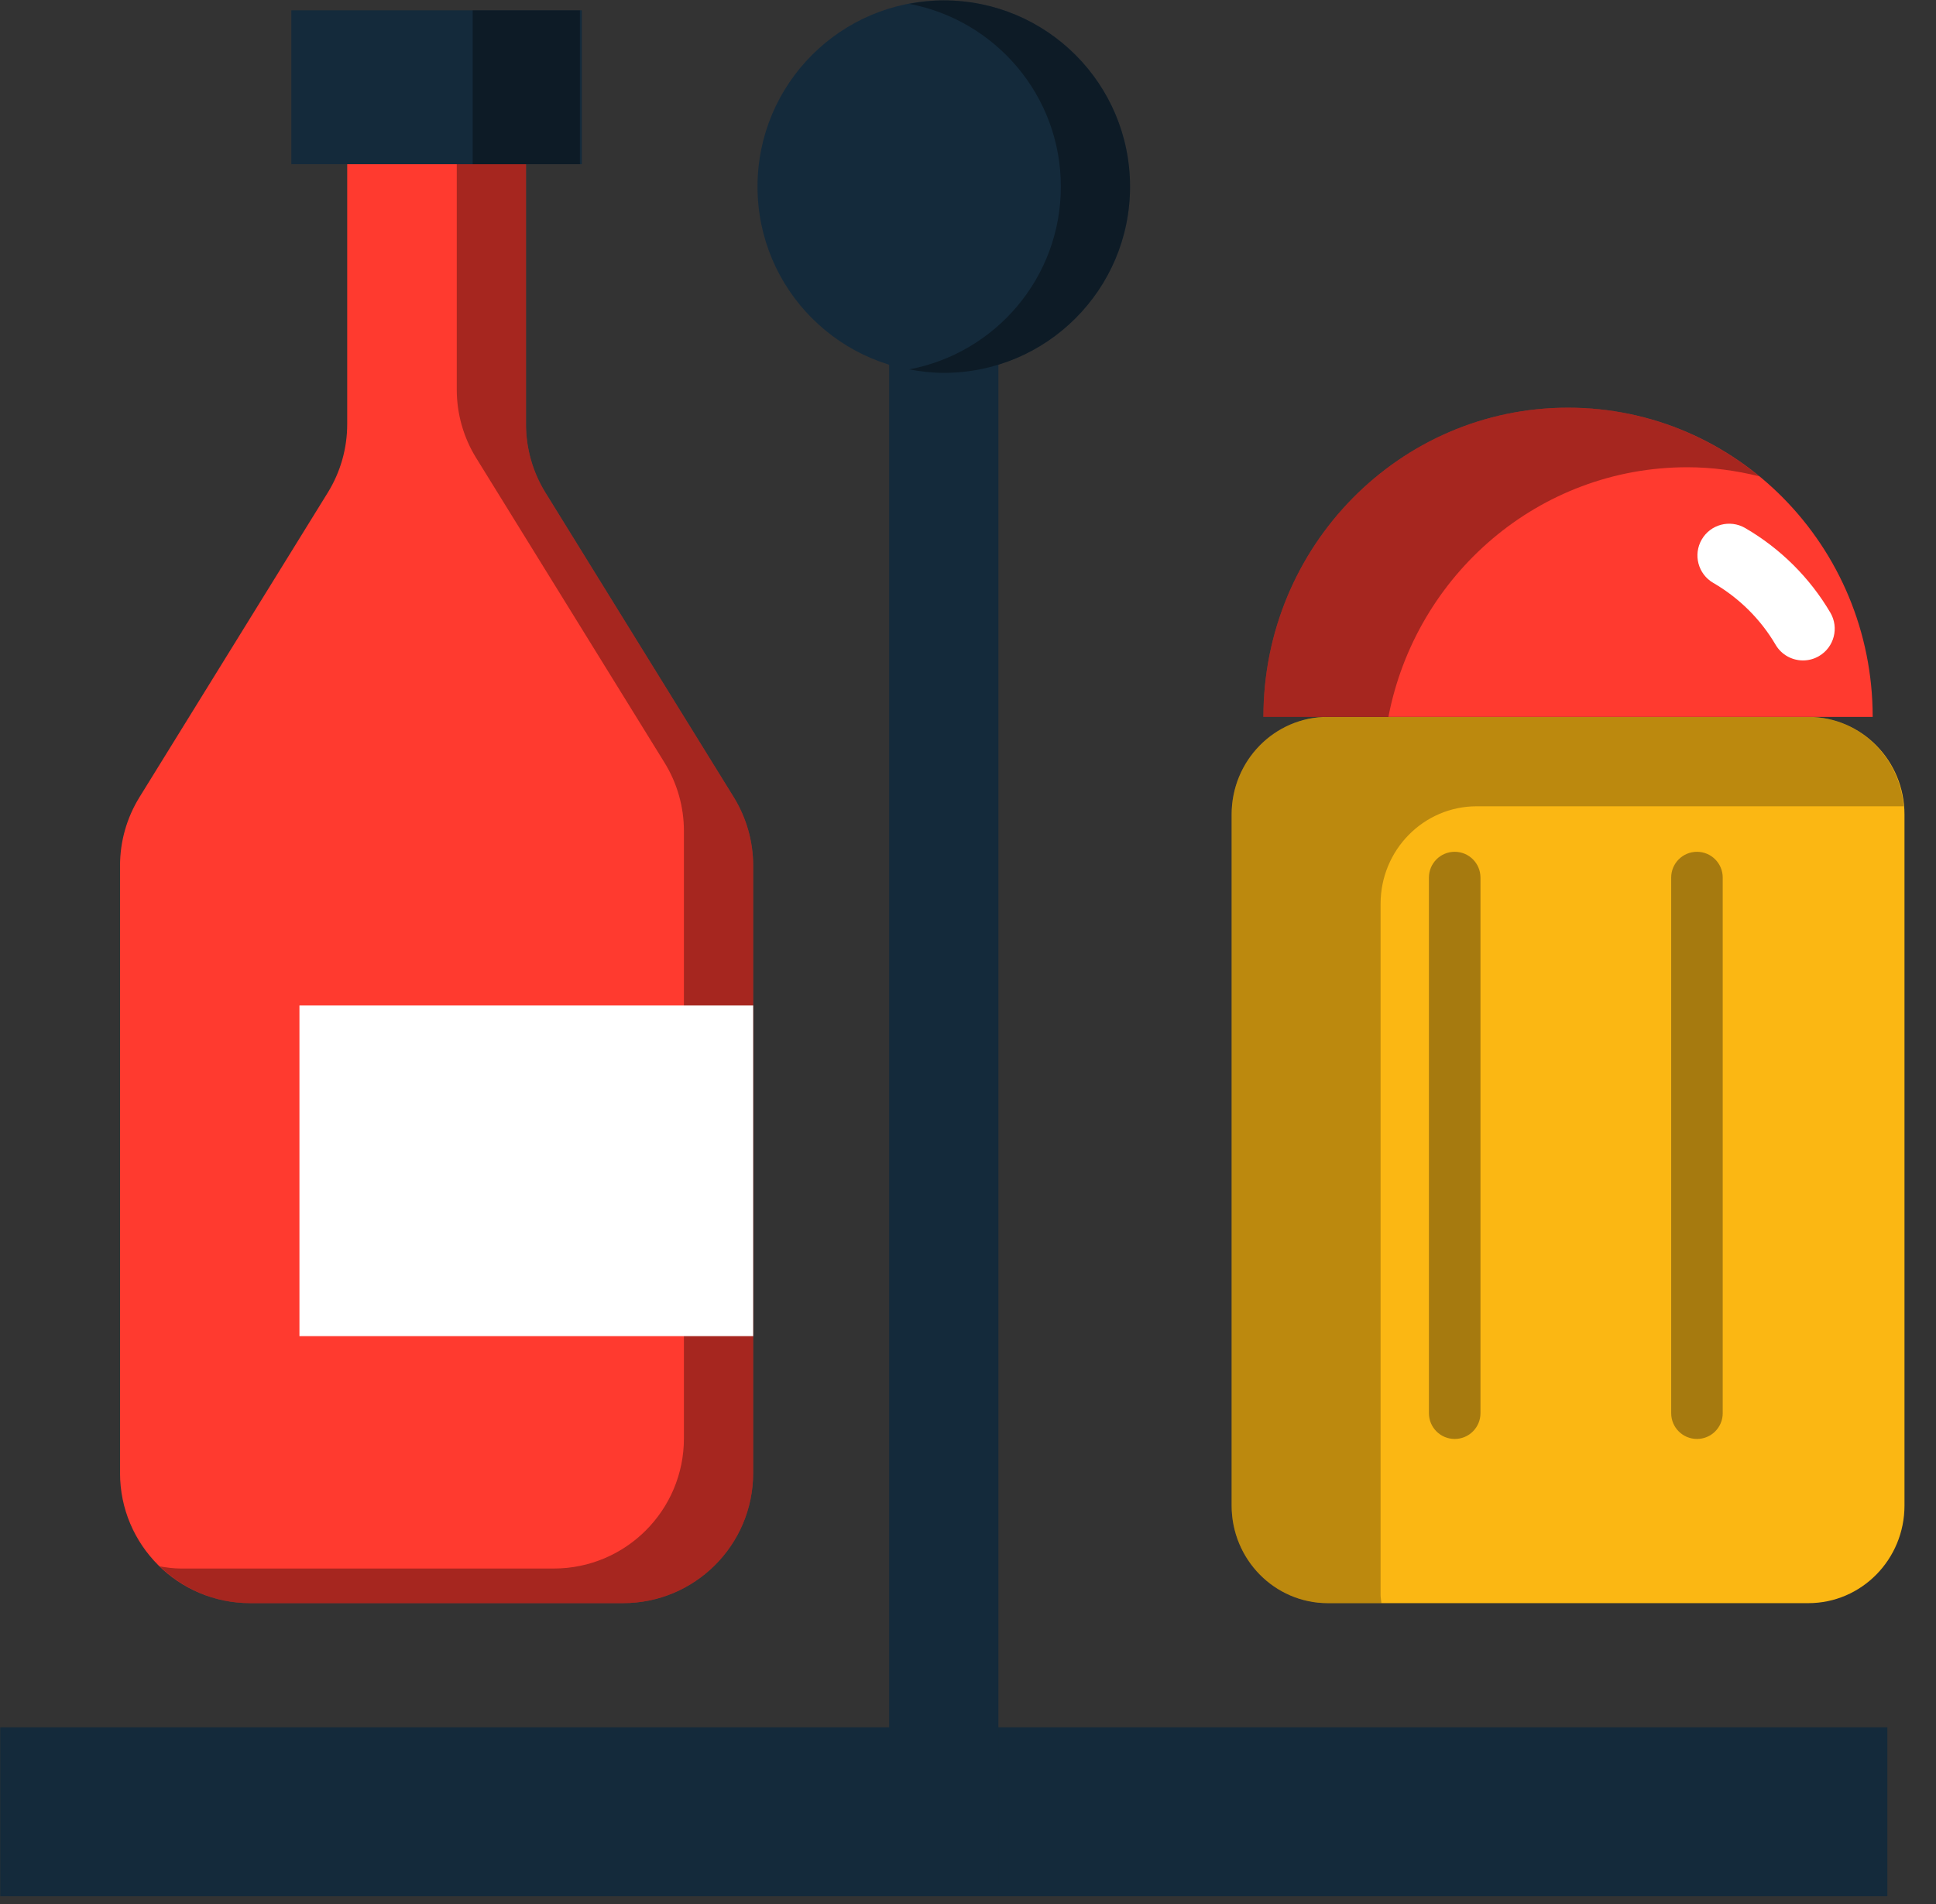 <svg xmlns="http://www.w3.org/2000/svg" xmlns:xlink="http://www.w3.org/1999/xlink" preserveAspectRatio="xMidYMid" width="61" height="60" viewBox="0 0 61 60">
  <rect x="0" y="0" width="61" height="60" fill="#333333" stroke="none"/>
  <defs>
    <style>

      .cls-3 {
        fill: #fbb713;
      }

      .cls-4 {
        fill: #ff3a2f;
      }

      .cls-5 {
        fill: #010101;
        opacity: 0.25;
      }

      .cls-6 {
        fill: #010101;
        opacity: 0.35;
      }

      .cls-7 {
        fill: #ffffff;
      }

      .cls-8 {
        fill: #090909;
        opacity: 0.35;
      }

      .cls-10 {
        fill: #142a3b;
      }

      .cls-13 {
        fill: #000000;
        opacity: 0.35;
      }
    </style>
  </defs>
  <g id="group-257svg">
    <path d="M60.007,47.443 C60.007,49.142 58.651,50.519 56.979,50.519 C56.979,50.519 41.836,50.519 41.836,50.519 C40.163,50.519 38.807,49.142 38.807,47.443 C38.807,47.443 38.807,25.666 38.807,25.666 C38.807,23.967 40.163,22.591 41.836,22.591 C41.836,22.591 56.979,22.591 56.979,22.591 C58.651,22.591 60.007,23.967 60.007,25.666 C60.007,25.666 60.007,47.443 60.007,47.443 Z" id="path-1" class="cls-3" fill-rule="evenodd"/>
    <path d="M49.406,12.847 C44.106,12.847 39.808,17.208 39.808,22.591 C39.808,22.591 59.005,22.591 59.005,22.591 C59.005,17.208 54.708,12.847 49.406,12.847 Z" id="path-2" class="cls-4" fill-rule="evenodd"/>
    <path d="M41.836,50.519 C41.836,50.519 43.526,50.519 43.526,50.519 C43.519,50.432 43.500,50.349 43.500,50.260 C43.500,50.260 43.500,28.482 43.500,28.482 C43.500,26.784 44.856,25.408 46.530,25.408 C46.530,25.408 59.981,25.408 59.981,25.408 C59.850,23.832 58.564,22.592 56.979,22.592 C56.979,22.592 41.836,22.592 41.836,22.592 C40.163,22.592 38.807,23.967 38.807,25.666 C38.807,25.666 38.807,47.443 38.807,47.443 C38.807,49.142 40.163,50.519 41.836,50.519 Z" id="path-3" class="cls-5" fill-rule="evenodd"/>
    <path d="M43.746,22.592 C44.608,18.108 48.494,14.724 53.162,14.724 C53.945,14.724 54.702,14.829 55.431,15.009 C53.783,13.658 51.689,12.847 49.406,12.847 C44.106,12.847 39.808,17.208 39.808,22.592 C39.808,22.592 43.746,22.592 43.746,22.592 Z" id="path-4" class="cls-6" fill-rule="evenodd"/>
    <path d="M56.810,20.812 C56.467,20.812 56.133,20.636 55.947,20.319 C55.475,19.514 54.795,18.840 53.981,18.368 C53.504,18.091 53.341,17.479 53.619,17.001 C53.895,16.524 54.507,16.362 54.985,16.638 C56.096,17.283 57.025,18.206 57.671,19.306 C57.951,19.782 57.791,20.395 57.315,20.674 C57.156,20.768 56.982,20.812 56.810,20.812 Z" id="path-5" class="cls-7" fill-rule="evenodd"/>
    <path d="M45.835,45.345 C45.386,45.345 45.023,44.982 45.023,44.533 C45.023,44.533 45.023,27.654 45.023,27.654 C45.023,27.206 45.386,26.842 45.835,26.842 C46.284,26.842 46.647,27.206 46.647,27.654 C46.647,27.654 46.647,44.533 46.647,44.533 C46.647,44.982 46.284,45.345 45.835,45.345 Z" id="path-6" class="cls-8" fill-rule="evenodd"/>
    <path d="M53.468,45.345 C53.020,45.345 52.656,44.982 52.656,44.533 C52.656,44.533 52.656,27.654 52.656,27.654 C52.656,27.206 53.020,26.842 53.468,26.842 C53.917,26.842 54.280,27.206 54.280,27.654 C54.280,27.654 54.280,44.533 54.280,44.533 C54.280,44.982 53.917,45.345 53.468,45.345 Z" id="path-7" class="cls-8" fill-rule="evenodd"/>
    <path d="M59.467,59.755 C59.467,59.755 0.007,59.755 0.007,59.755 C0.007,59.755 0.007,54.432 0.007,54.432 C0.007,54.432 59.467,54.432 59.467,54.432 C59.467,54.432 59.467,59.755 59.467,59.755 Z" id="path-8" class="cls-10" fill-rule="evenodd"/>
    <path d="M31.458,59.395 C31.458,59.395 28.016,59.395 28.016,59.395 C28.016,59.395 28.016,3.970 28.016,3.970 C28.016,3.970 31.458,3.970 31.458,3.970 C31.458,3.970 31.458,59.395 31.458,59.395 Z" id="path-9" class="cls-10" fill-rule="evenodd"/>
    <path d="M35.606,5.881 C35.606,9.122 32.978,11.750 29.737,11.750 C26.496,11.750 23.868,9.122 23.868,5.881 C23.868,2.639 26.496,0.012 29.737,0.012 C32.978,0.012 35.606,2.639 35.606,5.881 Z" id="path-10" class="cls-10" fill-rule="evenodd"/>
    <path d="M29.737,0.012 C29.363,0.012 29.000,0.054 28.646,0.121 C31.365,0.634 33.425,3.013 33.425,5.881 C33.425,8.749 31.365,11.128 28.646,11.640 C29.000,11.707 29.363,11.750 29.737,11.750 C32.978,11.750 35.606,9.122 35.606,5.881 C35.606,2.639 32.978,0.012 29.737,0.012 Z" id="path-11" class="cls-13" fill-rule="evenodd"/>
    <path d="M16.573,13.368 C16.573,13.368 16.573,4.706 16.573,4.706 C16.573,4.706 10.940,4.706 10.940,4.706 C10.940,4.706 10.940,13.368 10.940,13.368 C10.940,14.130 10.728,14.876 10.328,15.523 C10.328,15.523 4.395,25.121 4.395,25.121 C3.994,25.770 3.782,26.516 3.782,27.276 C3.782,27.276 3.782,46.420 3.782,46.420 C3.782,48.684 5.618,50.519 7.882,50.519 C7.882,50.519 19.632,50.519 19.632,50.519 C21.895,50.519 23.731,48.684 23.731,46.420 C23.731,46.420 23.731,27.276 23.731,27.276 C23.731,26.516 23.519,25.770 23.119,25.121 C23.119,25.121 17.185,15.523 17.185,15.523 C16.785,14.876 16.573,14.130 16.573,13.368 Z" id="path-12" class="cls-4" fill-rule="evenodd"/>
    <path d="M23.119,25.121 C23.119,25.121 17.185,15.523 17.185,15.523 C16.785,14.876 16.573,14.130 16.573,13.368 C16.573,13.368 16.573,4.706 16.573,4.706 C16.573,4.706 14.392,4.706 14.392,4.706 C14.392,4.706 14.392,12.277 14.392,12.277 C14.392,13.039 14.603,13.785 15.004,14.432 C15.004,14.432 20.937,24.031 20.937,24.031 C21.337,24.678 21.549,25.425 21.549,26.186 C21.549,26.186 21.549,45.329 21.549,45.329 C21.549,47.593 19.714,49.428 17.450,49.428 C17.450,49.428 5.700,49.428 5.700,49.428 C5.472,49.428 5.252,49.397 5.035,49.361 C5.772,50.076 6.773,50.519 7.881,50.519 C7.881,50.519 19.632,50.519 19.632,50.519 C21.895,50.519 23.731,48.684 23.731,46.420 C23.731,46.420 23.731,27.276 23.731,27.276 C23.731,26.516 23.519,25.769 23.119,25.121 Z" id="path-13" class="cls-13" fill-rule="evenodd"/>
    <path d="M18.333,5.175 C18.333,5.175 9.180,5.175 9.180,5.175 C9.180,5.175 9.180,0.326 9.180,0.326 C9.180,0.326 18.333,0.326 18.333,0.326 C18.333,0.326 18.333,5.175 18.333,5.175 Z" id="path-14" class="cls-10" fill-rule="evenodd"/>
    <path d="M14.893,0.326 C14.893,0.326 14.893,5.175 14.893,5.175 C14.893,5.175 18.272,5.175 18.272,5.175 C18.272,5.175 18.272,0.326 18.272,0.326 C18.272,0.326 14.893,0.326 14.893,0.326 Z" id="path-15" class="cls-13" fill-rule="evenodd"/>
    <path d="M23.731,42.105 C23.731,42.105 9.435,42.105 9.435,42.105 C9.435,42.105 9.435,31.683 9.435,31.683 C9.435,31.683 23.731,31.683 23.731,31.683 C23.731,31.683 23.731,42.105 23.731,42.105 Z" id="path-16" class="cls-7" fill-rule="evenodd"/>
  </g>
</svg>
